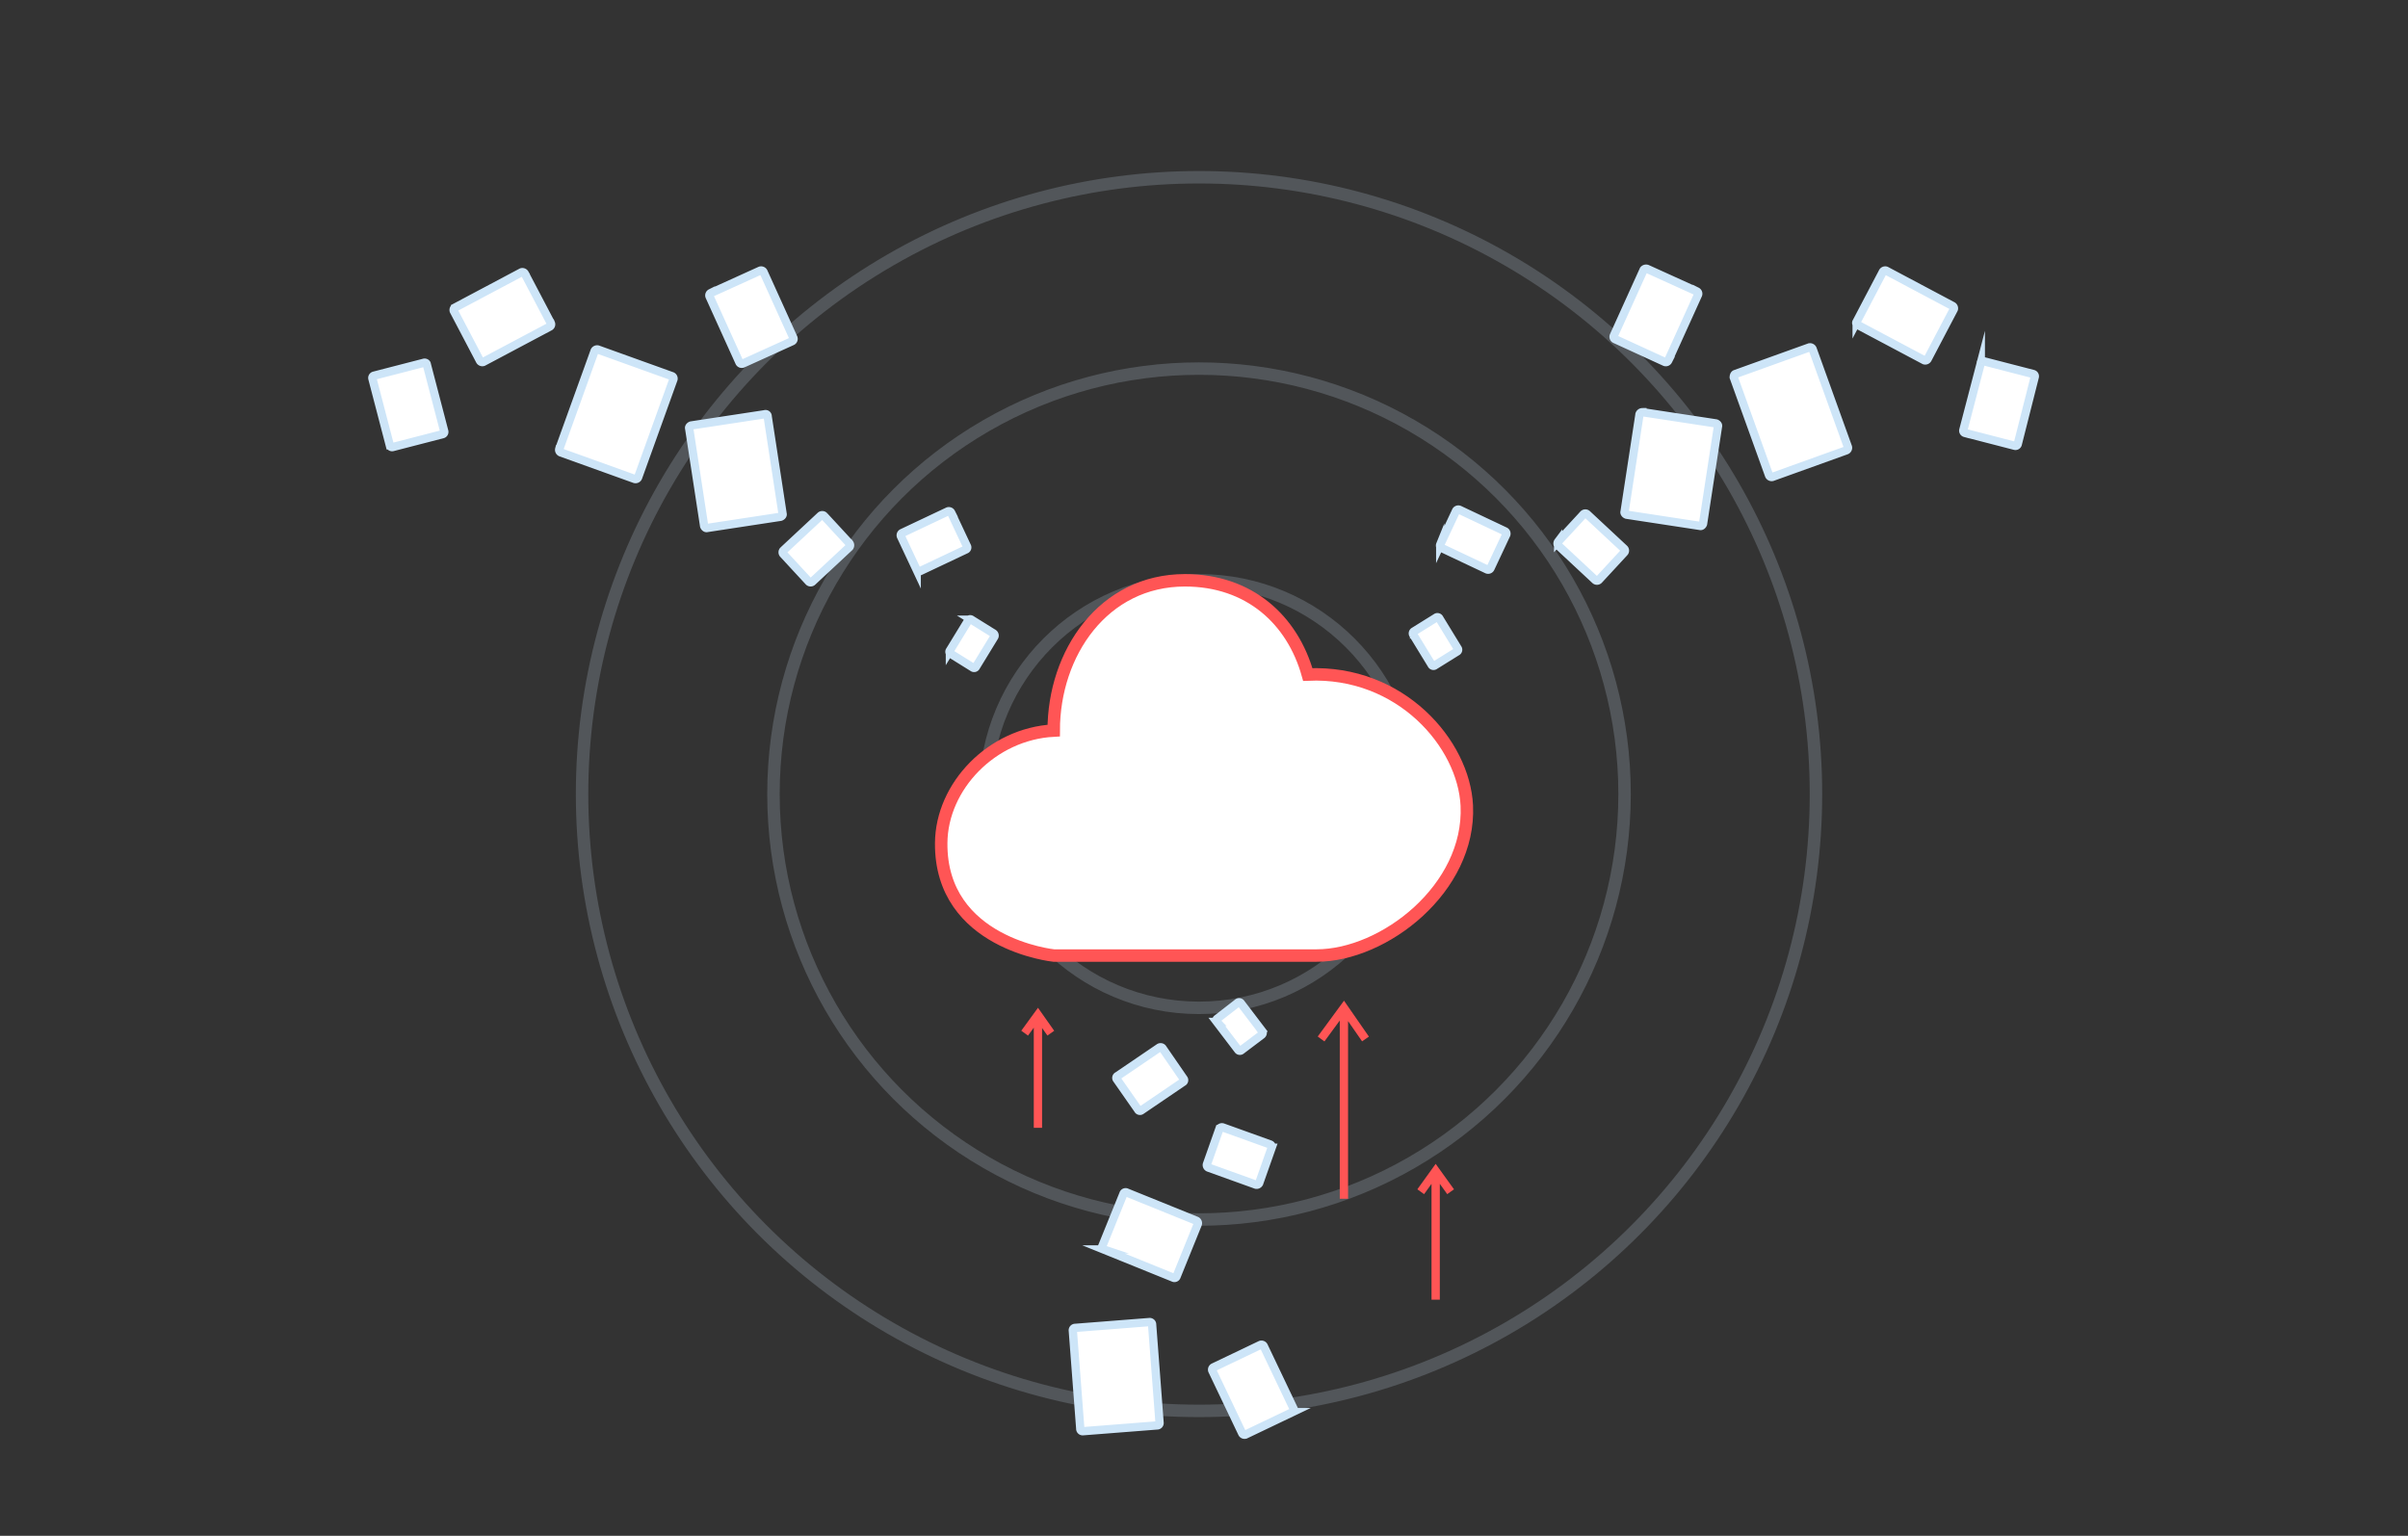 <svg id="Calque_1" data-name="Calque 1" xmlns="http://www.w3.org/2000/svg" viewBox="0 0 580 370"><rect x="0" y="0" width="580" height="370" fill="#333333" stroke="none"/><defs><style>.cls-1{fill:none;stroke:#cde5f8;stroke-dasharray:1000;stroke-miterlimit:10;stroke-width:3px;opacity:.2;isolation:isolate}</style></defs><circle class="cls-1" cx="288.8" cy="191.3" r="51.5"/><circle class="cls-1" cx="288.8" cy="191.3" r="148.6"/><circle class="cls-1" cx="288.8" cy="191.3" r="102.5"/><path d="M288.5 294.9l-5.1 12.6a.55.55 0 01-.8.3l-16.8-6.8a.55.55 0 01-.3-.8l5.1-12.6a.55.55 0 01.8-.3l16.8 6.8a.67.67 0 01.3.8zm22.8 45.3l-11.3 5.4a.63.63 0 01-.8-.3l-7.2-15.1a.63.63 0 01.3-.8l11.3-5.4a.63.63 0 01.8.3l7.2 15.1a.67.67 0 01-.3.8zm-5-63.7l-3 8.5a.68.68 0 01-.8.4l-11.4-4.1a.68.68 0 01-.4-.8l3-8.5a.68.68 0 01.8-.4l11.4 4.1a.63.63 0 01.4.8zm-27.6 66.9l-17.9 1.4a.58.58 0 01-.6-.6l-1.8-23.7a.58.58 0 01.6-.6l17.9-1.4a.58.58 0 01.6.6l1.8 23.7a.58.58 0 01-.6.6zm1.3-90.9l5.1 7.4a.52.52 0 01-.2.8l-10 6.8a.52.52 0 01-.8-.2L269 260a.52.52 0 01.2-.8l10-6.8a.62.62 0 01.8.1zm23.9-3.2L299 253a.52.52 0 01-.8-.1l-5.1-6.7a.52.52 0 01.1-.8l4.9-3.8a.52.52 0 01.8.1l5.1 6.7a.63.63 0 01-.1.9zm92.9-184.5l11.9 5.4a.63.63 0 01.3.8l-7.2 15.9a.63.63 0 01-.8.3l-12-5.5a.63.63 0 01-.3-.8l7.2-15.9a.76.76 0 01.9-.2zm50.4 12.7l6.3-12a.67.67 0 01.8-.3l16 8.5a.67.67 0 01.3.8l-6.3 12a.67.67 0 01-.8.3l-16-8.5c-.4-.2-.5-.5-.3-.8zM418 90.1l17.8-6.4a.68.68 0 01.8.4l8.5 23.6a.68.68 0 01-.4.8l-17.8 6.4a.68.68 0 01-.8-.4l-8.5-23.6c0-.3.1-.7.4-.8zm-71.1 41.1l3.8-8.1a.63.63 0 01.8-.3l11 5.2a.63.63 0 01.3.8l-3.8 8.1a.63.63 0 01-.8.3l-11-5.2a.63.63 0 01-.3-.8zm48.7-31.9l17.7 2.7c.3.1.6.4.5.7l-3.6 23.5c-.1.3-.4.6-.7.5l-17.7-2.7c-.3-.1-.6-.4-.5-.7l3.6-23.5a.75.75 0 01.7-.5zm-20.3 31.2l6.1-6.6a.63.63 0 01.9 0l8.9 8.3a.63.63 0 010 .9l-6.1 6.6a.63.63 0 01-.9 0l-8.9-8.3a.75.75 0 010-.9zm-34.7 21.6l5.3-3.3a.52.52 0 01.8.2l4.4 7.2a.52.52 0 01-.2.8l-5.3 3.3a.52.52 0 01-.8-.2l-4.4-7.2a.55.55 0 01.2-.8zM477.7 87l12 3.1a.57.57 0 01.4.7L486 107a.57.57 0 01-.7.4l-12-3.1a.57.57 0 01-.4-.7l4.2-16.1a.46.46 0 01.6-.5zM183.1 65.2l-11.9 5.4a.63.63 0 00-.3.8l7.2 15.9a.63.63 0 00.8.3l11.9-5.4a.63.63 0 00.3-.8l-7.2-15.9a.67.67 0 00-.8-.3zm-50.4 12.7l-6.3-12a.67.67 0 00-.8-.3l-16 8.5a.67.67 0 00-.3.8l6.3 12a.67.67 0 00.8.3l16-8.5a.63.63 0 00.3-.8zm29.1 12.7L144 84.2a.68.68 0 00-.8.4l-8.5 23.6a.68.68 0 00.4.8l17.8 6.4a.68.68 0 00.8-.4l8.5-23.6a.63.63 0 00-.4-.8zm71.1 41l-3.8-8.1a.63.63 0 00-.8-.3l-11 5.2a.63.63 0 00-.3.8l3.8 8.1a.63.63 0 00.8.3l11-5.2a.55.55 0 00.3-.8zm-48.7-31.8l-17.7 2.7c-.3.1-.6.4-.5.7l3.6 23.5c.1.3.4.6.7.5l17.7-2.7c.3-.1.6-.4.5-.7l-3.6-23.5a.51.51 0 00-.7-.5zm20.4 31.1l-6.1-6.6a.63.63 0 00-.9 0l-8.9 8.3a.63.63 0 000 .9l6.1 6.6a.63.63 0 00.9 0l8.9-8.3a.75.75 0 000-.9zm34.7 21.7l-5.3-3.3a.52.52 0 00-.8.2l-4.4 7.2a.52.52 0 00.2.8l5.3 3.3a.52.52 0 00.8-.2l4.4-7.2a.63.63 0 00-.2-.8zM102.1 87.4l-12 3.1a.57.57 0 00-.4.7l4.2 16.1a.57.57 0 00.7.4l12-3.1a.57.57 0 00.4-.7l-4.2-16.1c0-.3-.4-.5-.7-.4z" fill="#fff" stroke-width="2" stroke-miterlimit="10" stroke="#cde5f8" stroke-dasharray="1000"/><path d="M317.1 230.2h-63.3s-27.3-2.8-27.1-27.1c.1-13.7 12.2-26.3 27.1-27.1 0-18.7 12-36.2 31.6-36.2 15.5 0 25.9 9.5 29.6 22.7 22.4-1 37.6 16.7 38.3 31.6.9 19.9-19.9 36.1-36.2 36.1z" stroke="#f55" fill="#fff" stroke-width="3" stroke-miterlimit="10" id="_9" data-name="9"/><path d="M323.7 288.8v-44.4m-5.5 5.9l5.5-7.5 5.2 7.5M250 271.7v-26.2m-3.2 3.4l3.2-4.4 3.1 4.4m92.7 64.2v-29.9m-3.6 3.9l3.6-5 3.6 5" stroke="#f55" stroke-width="2" stroke-miterlimit="10" fill="none"/></svg>